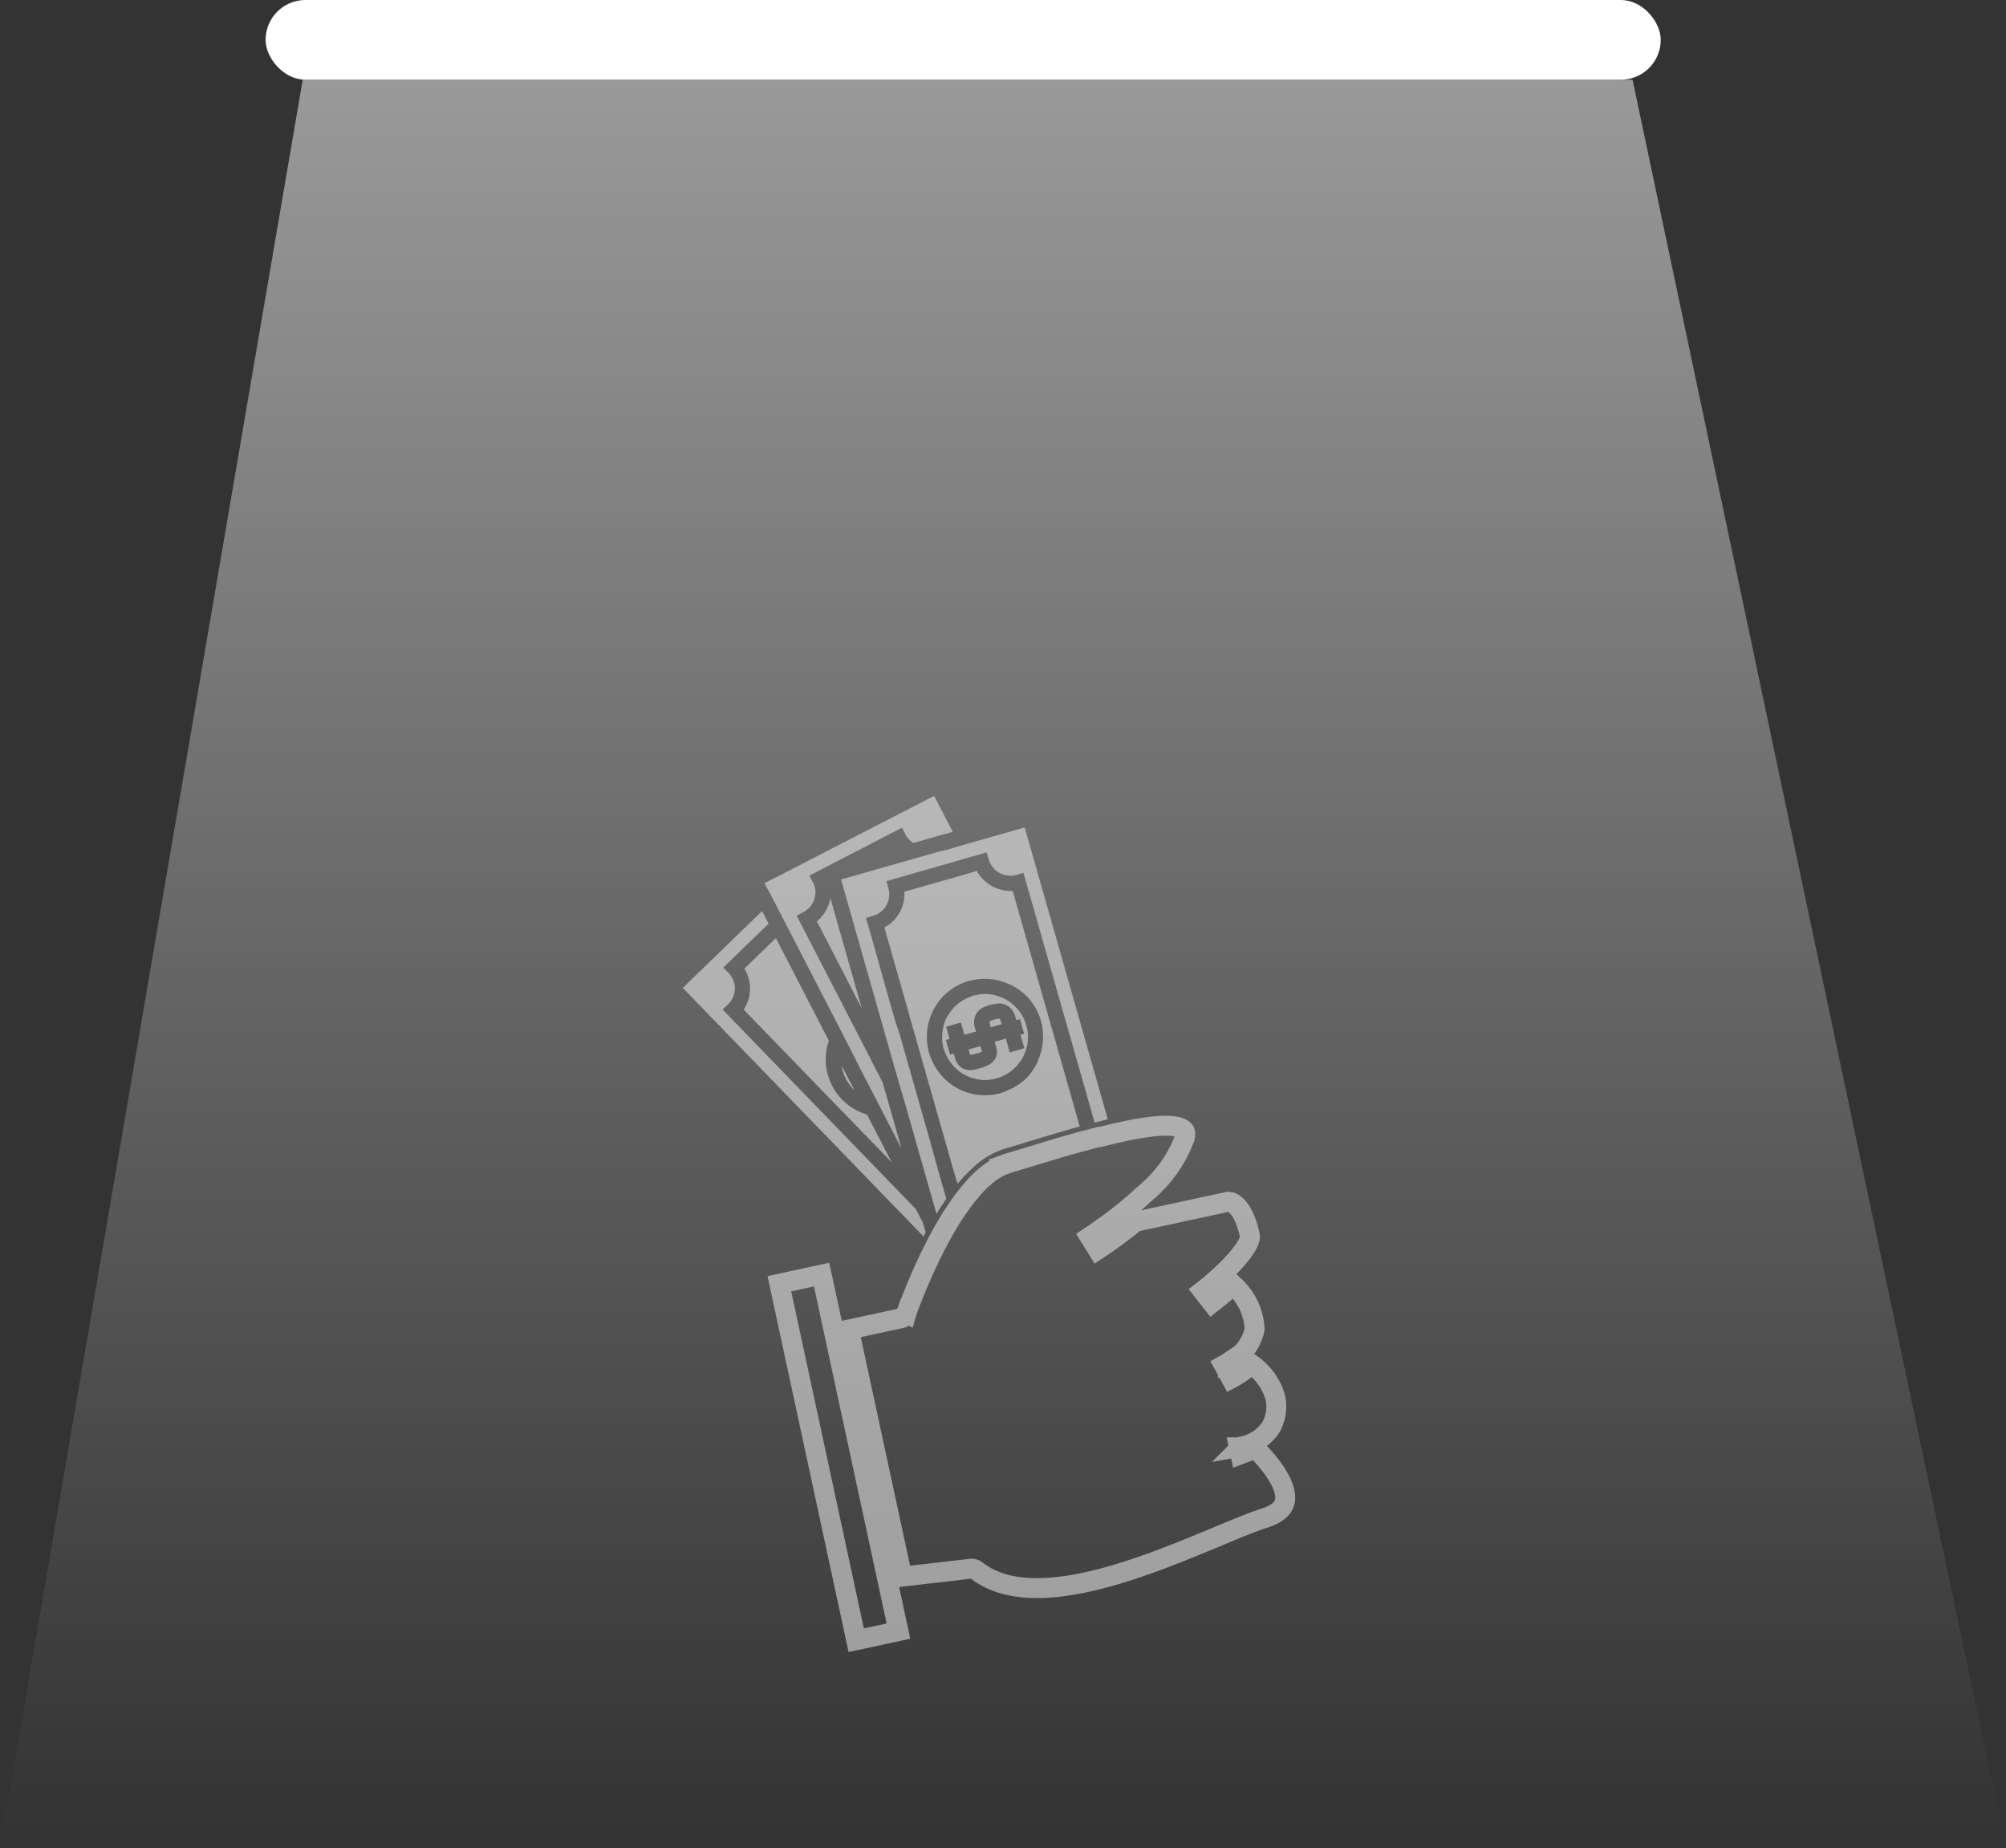 <svg xmlns="http://www.w3.org/2000/svg" xmlns:xlink="http://www.w3.org/1999/xlink" width="50.325" height="46.36" viewBox="0 0 50.325 46.36">
  <rect x="0" y="0" width="50.325" height="46.36" fill="#333333" stroke="none"/>
  <defs>
    <linearGradient id="linear-gradient" x1="0.5" x2="0.5" y2="1" gradientUnits="objectBoundingBox">
      <stop offset="0" stop-color="#fff"/>
      <stop offset="1" stop-color="#fff" stop-opacity="0"/>
    </linearGradient>
  </defs>
  <g id="Group_523" data-name="Group 523" transform="translate(-8532.873 -630.04)">
    <g id="Light" transform="translate(8532.873 630.04)">
      <rect id="Rectangle_1606" data-name="Rectangle 1606" width="35" height="2" rx="1" transform="translate(6.663)" fill="#fff"/>
      <path id="Path_1078" data-name="Path 1078" d="M45.638,47,38.044,91.36H88.369L79,47Z" transform="translate(-38.044 -45)" opacity="0.5" fill="url(#linear-gradient)"/>
    </g>
    <g id="Group_440" data-name="Group 440" transform="translate(189.598 74.918)" opacity="0.5">
      <path id="Path_1111" data-name="Path 1111" d="M344.2,203.18l-.1.029-.2.056.006.022.034.117s.025,0,.049-.01l.016,0,.041-.011.137-.039a.218.218,0,0,0,.028-.011.106.106,0,0,0,.026-.016l-.028-.094Z" transform="translate(8023.674 378.184)" fill="#fff"/>
      <path id="Path_1112" data-name="Path 1112" d="M296.537,239.131l-.185.048-.175.047-.01,0c-.127.034-.253.07-.377.105-.19.054-.373.108-.543.16l-.165.05-.282.086-.12.036-.4.121-.029.009-.025.009a1.461,1.461,0,0,0-.39.2,2.608,2.608,0,0,0-.4.357q-.044.046-.086.1l-.049.057c-.043.051-.085.1-.126.157l-.006.007c-.038.049-.074.1-.11.15s-.077.11-.115.167c-.022.034-.044.069-.067.1-.065.1-.129.208-.191.314q-.044.075-.085.151c-.028.05-.055.1-.082.151l-.048.09-.056.11-.071.142-.02.04c-.03.062-.06.124-.088.184-.181.387-.322.734-.413.968-.071.186-.111.3-.113.307a.19.19,0,0,1-.141.125l-1.3.28,1.338,6.2.579-.067,1.141-.132a.193.193,0,0,1,.14.04c1.391,1.093,4.184-.07,6.032-.84.479-.2.892-.372,1.205-.472.293-.094.462-.233.5-.413.083-.367-.329-.9-.574-1.161-.038-.04-.072-.075-.1-.1l.129-.138,0,0-.568.215h0l-.038-.176c.022,0,.04-.013.061-.018a1.133,1.133,0,0,0,.746-.491,1.067,1.067,0,0,0,.1-.765,1.534,1.534,0,0,0-.59-.809l-.042-.032-.007.075a2.667,2.667,0,0,1-.462.314l-.091-.168-.091-.167c.037-.02.07-.041.1-.061a1.178,1.178,0,0,0,.67-.843,1.565,1.565,0,0,0-.54-1.111l-.019-.019,0,.039c-.2.19-.4.345-.51.431l-.234-.3c.614-.473,1.235-1.145,1.182-1.393-.151-.7-.426-.856-.551-.841l-2.256.487-.061.013a10.848,10.848,0,0,1-.949.7l-.1-.161-.1-.162c.009-.006.4-.258.866-.633.115-.093.234-.194.353-.3l.009-.008c.053-.047.105-.1.158-.144a3.293,3.293,0,0,0,1-1.4c.033-.137-.01-.178-.026-.193-.18-.17-.749-.12-1.421.017l-.055.012-.133.028-.061.013-.126.03-.066.016-.248.061-.018,0Z" transform="translate(8074.303 344.515)" fill="none" stroke="#fff" stroke-width="0.5"/>
      <path id="Path_1113" data-name="Path 1113" d="M260.906,314.981l-1.928-8.943,1.06-.229,1.928,8.943Z" transform="translate(8103.849 281.288)" fill="none" stroke="#fff" stroke-width="0.5"/>
      <path id="Path_1114" data-name="Path 1114" d="M221.683,150.7l-.068-.239-.175-.338-4.849-5.007.137-.133a.555.555,0,0,0,.013-.784l-.133-.137,1.136-1.1-.163-.317-1.99,1.927,6.036,6.233.057-.1Z" transform="translate(8144.813 435.332)" fill="#fff"/>
      <path id="Path_1115" data-name="Path 1115" d="M353.437,191.056l.146-.041-.024-.084a.232.232,0,0,0-.014-.038.11.11,0,0,0-.008-.013h0a.188.188,0,0,0-.087.006l-.042.012-.048.014a.3.3,0,0,0-.044.016l-.024.012c-.014.019-.015.036-.005.072l.024.083.053-.015Z" transform="translate(8014.82 389.8)" fill="#fff"/>
      <path id="Path_1116" data-name="Path 1116" d="M308.023,132.3h.021c.042-.05.083-.1.125-.148s.09-.091.136-.136.09-.089.137-.13a2,2,0,0,1,.737-.439c.133-.039.284-.085.444-.134l.1-.031.086-.026.184-.056.142-.043.274-.082.184-.054c.171-.05.339-.1.5-.143l-.027-.095-.111-.389-.018-.062-.093-.328-.059-.209-.473-1.66-.53-1.861-.372-1.307a.92.92,0,0,1-.321-.037.965.965,0,0,1-.286-.137.939.939,0,0,1-.291-.326l-.081.023-.335.1-.187.053-.188.053-1.029.293a.934.934,0,0,1-.15.575.949.949,0,0,1-.12.151.939.939,0,0,1-.149.121.922.922,0,0,1-.081.05l.144.506.111.39.036.127.06.209.015.053.052.183.118.416.011.039.008.027.062.219.008.029,0,.009.051.178.034.119.02.068.044.155.017.059.029.1.009.034.031.11.04.14.026.092.061.213.034.117.085.3.073.254.459,1.61.055.194.06.21Zm-.432-2.742a1.44,1.44,0,0,1-.116-.162c-.012-.02-.024-.04-.034-.06a1.458,1.458,0,0,1-.067-.137,1.381,1.381,0,0,1-.062-.165c0-.014-.006-.027-.009-.041a1.379,1.379,0,0,1-.031-.16,1.411,1.411,0,0,1-.014-.189c0-.046,0-.091.005-.136,0-.021,0-.042.005-.063a1.552,1.552,0,0,1,.038-.185v-.005a1.505,1.505,0,0,1,.069-.2l.014-.03.015-.03c.01-.02.019-.04.029-.059s.032-.054.048-.08l0-.007a1.474,1.474,0,0,1,.114-.157l.008-.009.014-.016a1.483,1.483,0,0,1,.2-.19l.024-.018a1.461,1.461,0,0,1,.135-.089l.029-.017a1.471,1.471,0,0,1,.142-.069l.042-.016c.039-.015.079-.029.12-.041l.01,0a1.445,1.445,0,0,1,.209-.041,1.515,1.515,0,0,1,.183-.013c.014,0,.028,0,.042,0a1.436,1.436,0,0,1,.26.032,1.493,1.493,0,0,1,.258.081,1.42,1.42,0,0,1,.9,1.32,1.431,1.431,0,0,1-.036.346,1.459,1.459,0,0,1-.076.239l-.007.016a1.434,1.434,0,0,1-.059.136c-.007.011-.015.02-.022.032a1.277,1.277,0,0,1-.513.511,1.482,1.482,0,0,1-.18.089,1.526,1.526,0,0,1-.163.064,1.45,1.45,0,0,1-1.527-.482Z" transform="translate(8059.27 452.503)" fill="#fff"/>
      <path id="Path_1117" data-name="Path 1117" d="M287.234,212.435l-.312-.6a1.068,1.068,0,0,0,.289.585c.007.007.015.012.022.019Z" transform="translate(8077.466 370.016)" fill="#fff"/>
      <path id="Path_1118" data-name="Path 1118" d="M333.388,181.813l.022,0a1.125,1.125,0,0,0,.341-.17,1.063,1.063,0,0,0,.238-.244,1.048,1.048,0,0,0,.069-.1c.013-.023.021-.048.032-.072a1.079,1.079,0,0,0,.071-.2,1.055,1.055,0,0,0,.028-.184,1.084,1.084,0,0,0-.86-1.124,1.094,1.094,0,0,0-.208-.024h-.007a1.082,1.082,0,0,0-.191.019l-.03.007c-.024.005-.049.009-.074.016h0c-.031.009-.058.024-.087.034l-.039.015a1.043,1.043,0,0,0-.134.068l-.041.027a1.054,1.054,0,0,0-.115.087,1.071,1.071,0,0,0-.136.143h0c-.01.013-.019.028-.029.041s-.025.034-.036.052-.029.046-.042.07a1.108,1.108,0,0,0-.067.153c0,.014-.008.027-.012.041-.009.032-.015.065-.022.1a1.076,1.076,0,0,0,.016.5c.007.024.018.046.026.069a1.074,1.074,0,0,0,.082.175,1.039,1.039,0,0,0,.122.17,1.08,1.08,0,0,0,.809.371,1.11,1.11,0,0,0,.275-.038Zm-.3-.285-.194.055a.559.559,0,0,1-.151.022.4.4,0,0,1-.2-.049.346.346,0,0,1-.118-.114.393.393,0,0,1-.055-.111l-.02-.071-.02-.069-.093.026-.031-.107-.022-.077-.052-.184.093-.026-.035-.123-.05-.174,0-.01.147-.042.037-.01.02-.005.164-.047.041.143.047.164.209-.06h0l.012,0,.07-.02-.019-.062-.007-.021a.525.525,0,0,1-.019-.216.429.429,0,0,1,.027-.1.368.368,0,0,1,.036-.065s0-.01.007-.014l.014-.015a.407.407,0,0,1,.06-.06h0a.388.388,0,0,1,.056-.039.623.623,0,0,1,.12-.052l.017-.006.016-.005.09-.025a.721.721,0,0,1,.082-.013.648.648,0,0,1,.086-.014.425.425,0,0,1,.166.029.4.4,0,0,1,.156.115.515.515,0,0,1,.1.192l.024.084.034-.01.058-.016.052.184.029.1.024.082-.092.026.057.2.04.139-.134.038-.05.014-.159.045-.025.007-.013-.047-.028-.1-.056-.2-.157.045-.1.027-.024.007.04.14a.374.374,0,0,1,0,.23.366.366,0,0,1-.114.158.5.5,0,0,1-.175.095Z" transform="translate(8034.873 400.362)" fill="#fff"/>
      <path id="Path_1119" data-name="Path 1119" d="M276.271,136.939l-.054-.191-.04-.14a.914.914,0,0,1-.034.151c0,.013-.01.024-.015.036a.951.951,0,0,1-.287.406l.011.021,1.078,2.089.036.071-.022-.078-.62-2.177Z" transform="translate(8087.928 441.036)" fill="#fff"/>
      <path id="Path_1120" data-name="Path 1120" d="M289.1,105.505l-.677.193-1.327.378-.209.059-.209.06-.05.014.171.6.111.39.111.39.476,1.672.053.185.033.116.02.071.043.152.053.187.047.166.009.031.05.175.059.209.011.037.03.106.019.065.114.4.05.174.1.335.053.186.054.188.013.046.265.93.342,1.2.054.189.053.188c.057-.093.116-.184.177-.274.024-.035.046-.071.07-.1l-.026-.093-.15-.528-.052-.184-.2-.72-.237-.832-.056-.2-.058-.2-.218-.766-.01-.036-.038-.135-.009-.031-.033-.115-.027-.094-.042-.149-.017-.06L288,109.8l-.04-.142-.058-.2-.058-.2-.032-.112-.088-.309-.2-.719-.111-.39-.111-.389-.048-.168.184-.052a.569.569,0,0,0,.245-.15.561.561,0,0,0,.136-.535l-.052-.184,1.3-.372.188-.053.188-.053.335-.1.188-.053.188-.053.129-.037.052.184a.565.565,0,0,0,.686.382l.184-.052.992,3.48.53,1.861.208.731.055.193.106-.027.083-.021.142-.035-.068-.239-.265-.93-1.752-6.152-1.24.353-.375.107-.335.1Z" transform="translate(8077.746 470.976)" fill="#fff"/>
      <path id="Path_1121" data-name="Path 1121" d="M246.651,160.3l-.621-1.2a1.441,1.441,0,0,1-.956-1.851l-1.329-2.575-.792.767a.941.941,0,0,1-.017,1.027Z" transform="translate(8118.995 423.981)" fill="#fff"/>
      <path id="Path_1122" data-name="Path 1122" d="M311.45,114.169l.005,0h0Z" transform="translate(8054.309 462.223)" fill="#fff"/>
      <path id="Path_1123" data-name="Path 1123" d="M252.574,93.206l.092.177.163.317.183.354,1.256,2.434.1.192.1.2.242.468.049.1.1.2.092.178.013.025.079.152.156.3.166.322.1.194.412.8-.232-.815-.053-.186-.053-.187-.045-.157-.054-.189-.036-.126-.034-.065-.071-.138-.092-.177-.088-.17,0-.007-.425-.824-.089-.172-.089-.173-1.251-2.423-.02-.038.17-.088c.014-.007.026-.017.04-.025a.542.542,0,0,0,.151-.139.544.544,0,0,0,.048-.582l-.088-.17.5-.26.177-.092.178-.092,1.468-.758.088.17a.541.541,0,0,0,.2.213l.985-.281-.467-.9-2.526,1.3-.177.092-.74.382-.589.3-.226.117.035.068Z" transform="translate(8110.015 484.32)" fill="#fff"/>
    </g>
  </g>
</svg>
